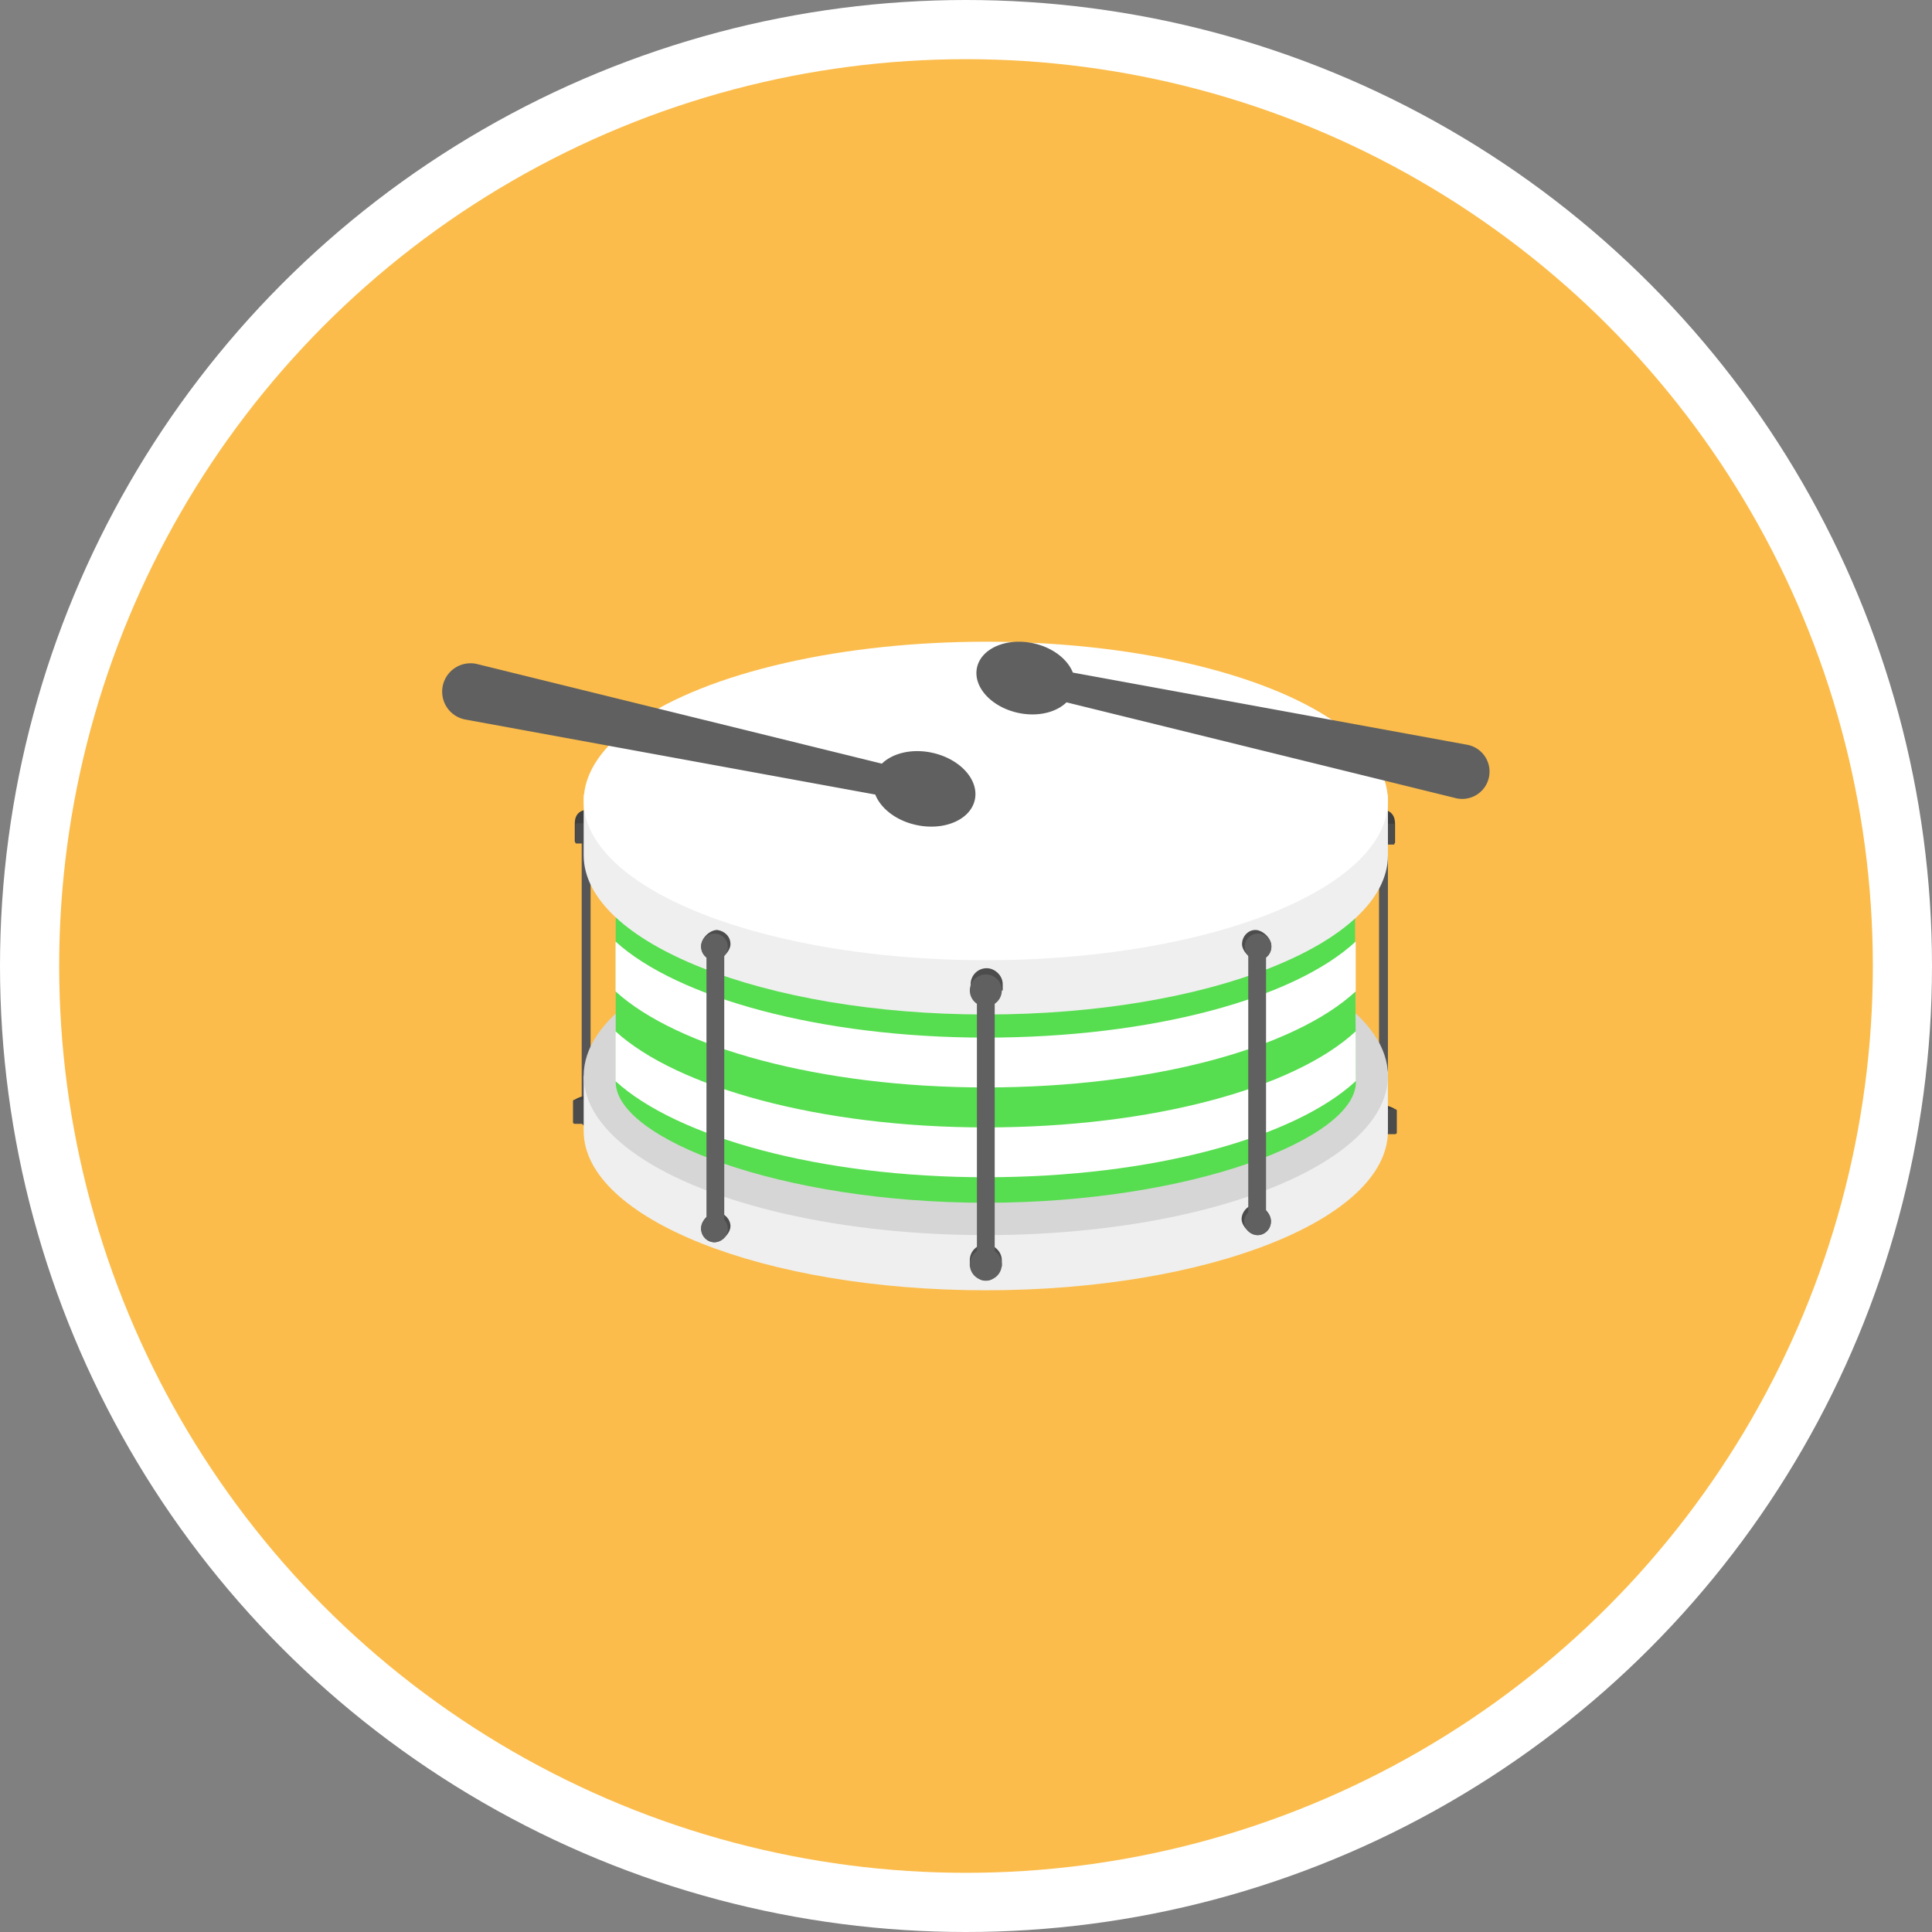 <svg xmlns="http://www.w3.org/2000/svg" version="1.0" viewBox="0 0 300 300"><rect x="0" y="0" width="300" height="300" fill="#808080" stroke="none"/><ellipse cx="150" cy="150" fill="#FFF" rx="150" ry="150"/><circle cx="150.002" cy="150" r="140.812" fill="#FBBC4B"/><path fill="#565656" d="M214.826 175.463c-.414 0-.691-.216-.691-.539v-46.257c0-.323.276-.539.691-.539s.691.216.691.539v46.257c0 .323-.414.539-.691.539z"/><path fill="#3F3F3F" d="M216.484 176.002h-1.52c-.138 0-.276-.108-.276-.216v-4.313s2.072.539 2.072.97v3.343c.139.108 0 .216-.276.216z"/><path fill="#4C4C4C" d="M216.622 176.11h-1.658c-.138 0-.276-.108-.276-.216v-3.45c0-.108.138-.216.276-.216h1.658c.138 0 .276.108.276.216v3.45c.001.108-.138.216-.276.216z"/><path fill="#3F3F3F" d="M216.346 131.039h-1.243c-.138 0-.276-.108-.276-.216v-5.068s1.796 0 1.796 2.157v2.911c-.001.108-.139.216-.277.216z"/><path fill="#4C4C4C" d="M216.346 131.147h-1.381c-.138 0-.138-.108-.138-.108v-3.019c0-.108.138-.108.138-.108h1.381c.138 0 .138.108.138.108v3.019c.138.108 0 .108-.138.108z"/><path fill="#565656" d="M90.325 174.327V129.54c0-.313.276-.522.691-.522.414 0 .691.209.691.522v44.786c0 .313-.276.522-.691.522-.276.001-.691-.208-.691-.521z"/><path fill="#3F3F3F" d="M89.114 174.196v-3.236c0-.418 2.072-.94 2.072-.94v4.176c0 .104-.138.209-.276.209h-1.52c-.276 0-.414-.105-.276-.209z"/><path fill="#4C4C4C" d="M88.976 174.3v-3.341c0-.104.138-.209.276-.209h1.658c.138 0 .276.104.276.209v3.341c0 .104-.138.209-.276.209h-1.658c-.138 0-.276-.104-.276-.209z"/><path fill="#3F3F3F" d="M89.253 130.662v-2.819c0-2.088 1.796-2.088 1.796-2.088v4.907c0 .104-.138.209-.276.209H89.53c-.139 0-.277-.104-.277-.209z"/><path fill="#4C4C4C" d="M89.391 130.871v-2.923s0-.104.138-.104h1.381s.138 0 .138.104v2.923s0 .104-.138.104h-1.381c-.138 0-.276 0-.138-.104z"/><path fill="#EFEFEF" d="M90.634 175.626v-8.565l124.883-.681v9.246c0 13.676-27.905 24.728-62.442 24.728s-62.441-11.19-62.441-24.728z"/><ellipse cx="153.076" cy="167.061" fill="#D6D6D6" rx="62.442" ry="24.728"/><path fill="#57DD50" d="M210.544 168.01c0 8.837-25.695 18.753-57.468 18.753s-57.468-9.917-57.468-18.753v-35.348h114.799v11.617l.137 23.731z"/><path fill="#FFF" d="M95.578 160.145v7.736c9.532 8.703 31.773 14.92 57.468 14.92 25.833 0 47.965-6.105 57.497-14.946l-.029-7.71c-9.532 8.841-31.635 14.92-57.468 14.92-25.694 0-47.935-6.216-57.468-14.92z"/><path fill="#FFF" d="M95.578 146.201v7.736c9.532 8.703 31.773 14.92 57.468 14.92 25.833 0 47.936-6.078 57.468-14.92v-7.736c-9.532 8.841-31.635 14.92-57.468 14.92-25.694 0-47.935-6.217-57.468-14.92z"/><path fill="#EFEFEF" d="M90.634 132.801v-9.394h124.883v9.394c0 13.676-27.905 24.728-62.442 24.728s-62.441-11.19-62.441-24.728z"/><path fill="#4C4C4C" d="M155.7 152.832v.967h-4.973v-.967a2.477 2.477 0 0 1 2.467-2.487h.02c1.243 0 2.486 1.106 2.486 2.487z"/><circle cx="153.076" cy="153.799" r="2.487" fill="#606060"/><path fill="#4C4C4C" d="M155.562 195.695v.967h-4.973v-.967a2.477 2.477 0 0 1 2.467-2.487h.02c1.243 0 2.486 1.105 2.486 2.487z"/><circle cx="153.076" cy="196.348" r="2.487" fill="#606060"/><path fill="#4C4C4C" d="M113.428 146.615c0 1.105-1.381 2.487-2.487 2.487-1.105 0-2.072-.967-2.072-2.21s1.381-2.487 2.487-2.487c1.105.138 2.072.967 2.072 2.21z"/><ellipse cx="110.941" cy="147.03" fill="#606060" rx="2.072" ry="2.072"/><path fill="#4C4C4C" d="M113.428 190.407c0 1.105-1.381 2.487-2.487 2.487-1.105 0-2.072-.967-2.072-2.21s1.381-2.487 2.487-2.487c1.105.138 2.072 1.105 2.072 2.21z"/><ellipse cx="110.941" cy="190.822" fill="#606060" rx="2.072" ry="2.072"/><path fill="#4C4C4C" d="M192.792 189.302c0 1.105 1.381 2.487 2.487 2.487s2.072-.967 2.072-2.21-1.381-2.487-2.487-2.487c-1.105 0-2.072 1.105-2.072 2.21z"/><ellipse cx="195.279" cy="189.717" fill="#606060" rx="2.072" ry="2.072"/><path fill="#4C4C4C" d="M192.861 146.615c0 1.105 1.381 2.487 2.487 2.487s2.072-.967 2.072-2.21-1.381-2.487-2.487-2.487-2.072.967-2.072 2.21z"/><ellipse cx="195.348" cy="147.03" fill="#606060" rx="2.072" ry="2.072"/><ellipse cx="153.076" cy="124.374" fill="#FFF" rx="62.442" ry="24.728"/><path fill="#606060" d="M111.08 191.789c-.829 0-1.381-.409-1.381-1.022v-44.372c0-.613.553-1.022 1.381-1.022.829 0 1.381.409 1.381 1.022v44.372c0 .613-.553 1.022-1.381 1.022zm41.996 7.081c-.829 0-1.381-.401-1.381-1.003v-43.514c0-.602.553-1.003 1.381-1.003s1.381.401 1.381 1.003v43.514c0 .602-.553 1.003-1.381 1.003zm42.134-8.739c-.829 0-1.381-.394-1.381-.986v-42.787c0-.592.553-.986 1.381-.986.829 0 1.381.394 1.381.986v42.787c0 .592-.69.986-1.381.986zm-50.504-73.253c-3.135-.669-6.101.077-7.769 1.703l-62.81-15.458a4.405 4.405 0 1 0-1.844 8.61l63.627 11.645c.856 2.167 3.261 4.063 6.399 4.732 4.344.927 8.401-.836 9.064-3.938.661-3.101-2.324-6.367-6.667-7.294zm13.419-6.179c3.018.644 5.874-.075 7.48-1.64l60.474 14.883a4.24 4.24 0 1 0 1.951-8.253c-.058-.014-.117-.026-.175-.038l-61.262-11.212c-.824-2.087-3.14-3.911-6.161-4.556-4.182-.893-8.089.805-8.727 3.792-.635 2.987 2.239 6.131 6.42 7.024z"/></svg>